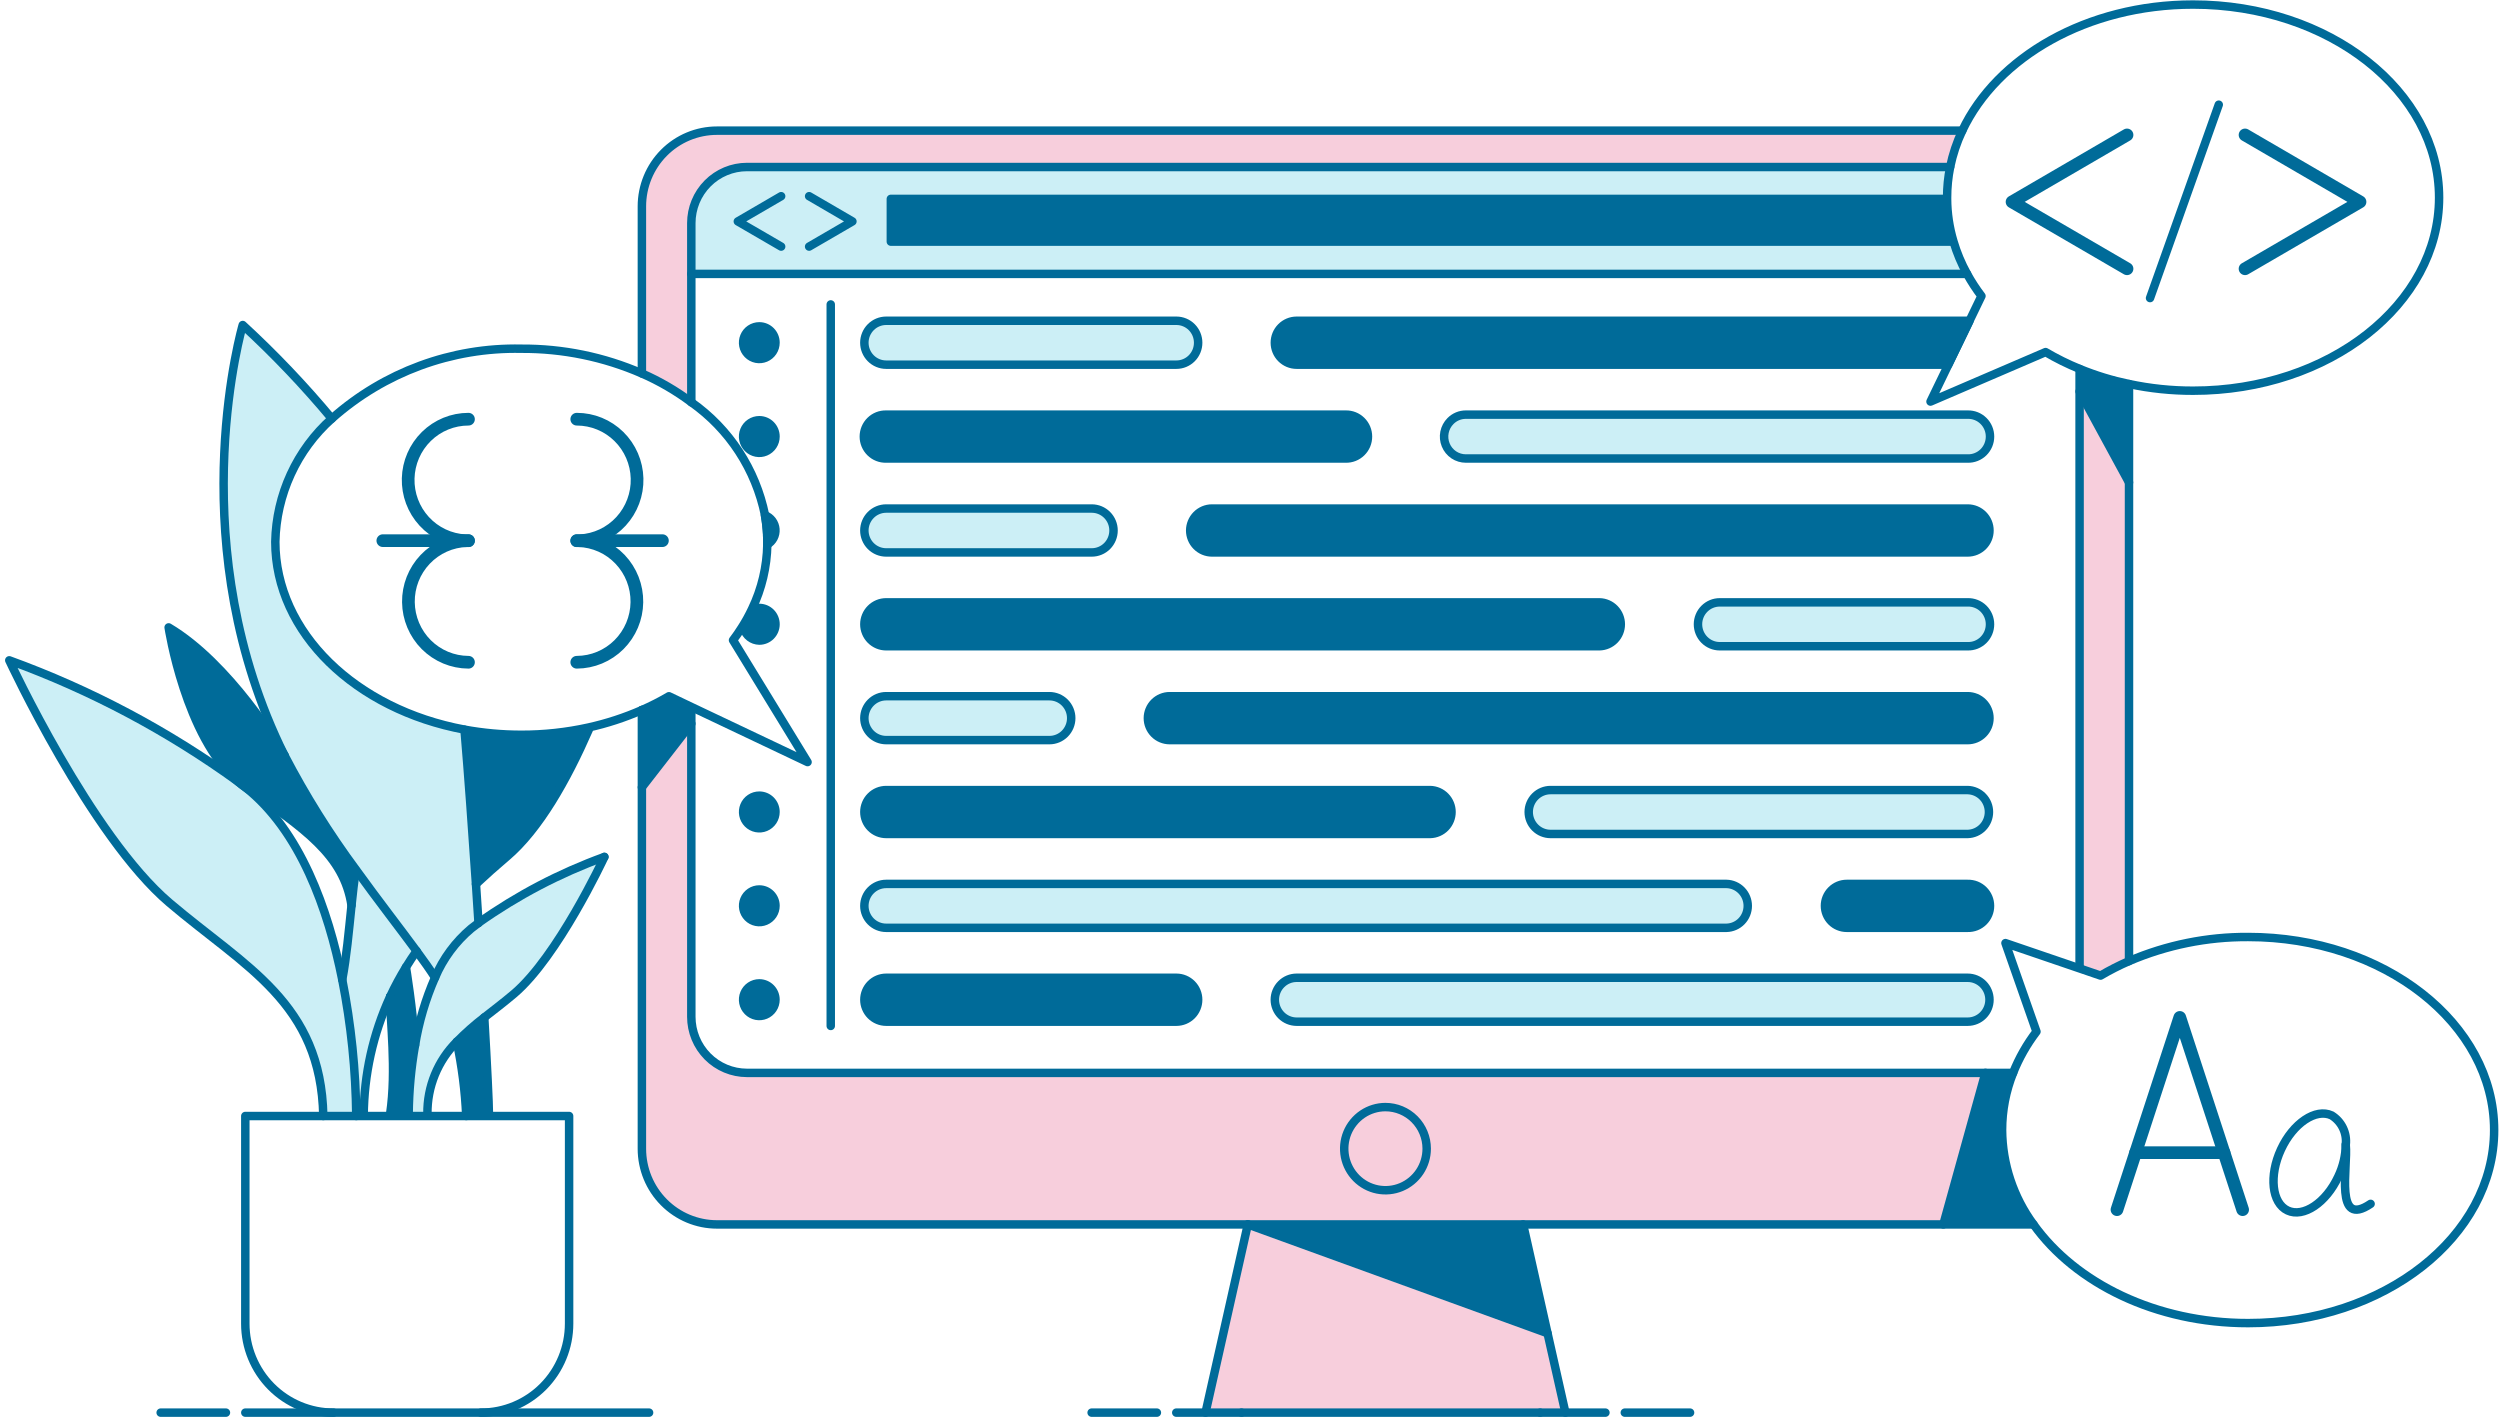<svg width="456" height="259" viewBox="0 0 456 259" fill="none" xmlns="http://www.w3.org/2000/svg">
<path d="M358.809 49.966H126.096V40.697C126.097 37.983 127.167 35.38 129.07 33.462C130.973 31.543 133.555 30.464 136.247 30.463H355.708C355.334 32.302 355.147 34.174 355.145 36.05C355.145 36.13 355.145 36.199 355.145 36.276H162.486V44.073H356.128L356.315 44.02C356.927 46.089 357.763 48.082 358.809 49.966Z" fill="#CCEFF6"/>
<path d="M252.702 201.934C254.189 201.934 255.643 202.379 256.879 203.212C258.116 204.045 259.082 205.228 259.65 206.614C260.219 207.999 260.37 209.523 260.08 210.994C259.79 212.464 259.072 213.815 258.02 214.875C256.969 215.935 255.629 216.659 254.171 216.951C252.711 217.244 251.2 217.092 249.826 216.518C248.452 215.945 247.276 214.973 246.452 213.725C245.626 212.478 245.185 211.012 245.185 209.513C245.187 207.504 245.979 205.576 247.389 204.157C248.797 202.735 250.708 201.936 252.702 201.934Z" fill="#F7CEDC"/>
<path d="M388.331 87.993V175.295C386.547 176.068 384.812 176.951 383.137 177.94L379.217 176.603L379.318 176.297V71.403L388.331 87.993Z" fill="#F7CEDC"/>
<path d="M388.331 70.049V87.993L379.316 71.398V67.286C382.232 68.482 385.249 69.407 388.331 70.049Z" fill="#006B99"/>
<path d="M370.904 223.335H354.464L362.143 195.693H367.192C365.868 199.008 365.187 202.546 365.183 206.119C365.231 212.324 367.234 218.354 370.904 223.335Z" fill="#006B99"/>
<path d="M362.149 195.693L354.469 223.335H130.774C127.142 223.335 123.66 221.88 121.092 219.291C118.524 216.703 117.081 213.192 117.081 209.53V143.601L126.096 131.993V185.461C126.097 188.174 127.166 190.777 129.07 192.695C130.973 194.615 133.554 195.693 136.246 195.693H362.149ZM260.234 209.513C260.236 208.014 259.795 206.548 258.969 205.299C258.143 204.053 256.969 203.081 255.595 202.506C254.221 201.932 252.71 201.78 251.25 202.073C249.79 202.365 248.45 203.087 247.399 204.147C246.345 205.205 245.63 206.556 245.338 208.028C245.047 209.498 245.194 211.023 245.763 212.409C246.332 213.794 247.295 214.979 248.532 215.812C249.767 216.647 251.221 217.092 252.71 217.093C254.704 217.093 256.616 216.293 258.024 214.873C259.435 213.451 260.227 211.523 260.229 209.513H260.234Z" fill="#F7CEDC"/>
<path d="M358.908 75.629C359.439 75.616 359.965 75.71 360.458 75.905C360.952 76.1 361.4 76.393 361.78 76.766C362.16 77.139 362.46 77.585 362.666 78.077C362.872 78.569 362.979 79.098 362.979 79.631C362.979 80.166 362.872 80.695 362.666 81.188C362.46 81.678 362.16 82.125 361.78 82.498C361.4 82.871 360.952 83.164 360.458 83.358C359.965 83.554 359.439 83.649 358.908 83.635H267.373C266.589 83.637 265.82 83.402 265.165 82.964C264.513 82.523 264.001 81.898 263.702 81.167C263.4 80.434 263.322 79.629 263.476 78.852C263.631 78.075 264.009 77.362 264.566 76.802C264.933 76.429 265.371 76.132 265.852 75.931C266.335 75.729 266.852 75.627 267.373 75.629H358.908Z" fill="#CCEFF6"/>
<path d="M358.91 92.747C359.964 92.747 360.973 93.171 361.717 93.921C362.463 94.671 362.881 95.691 362.881 96.753C362.881 97.815 362.463 98.833 361.717 99.583C360.973 100.336 359.964 100.757 358.91 100.757H221.063C220.01 100.755 219 100.332 218.254 99.579C217.51 98.829 217.09 97.809 217.09 96.747C217.094 95.687 217.514 94.671 218.258 93.921C219.004 93.172 220.012 92.751 221.063 92.747H358.91Z" fill="#006B99"/>
<path d="M358.908 109.869C359.439 109.855 359.966 109.95 360.458 110.146C360.952 110.34 361.401 110.633 361.78 111.006C362.158 111.379 362.46 111.826 362.666 112.316C362.872 112.809 362.977 113.338 362.977 113.873C362.977 114.406 362.872 114.935 362.666 115.427C362.46 115.92 362.158 116.364 361.78 116.738C361.401 117.111 360.952 117.403 360.458 117.6C359.966 117.794 359.439 117.888 358.908 117.875H313.686C312.63 117.875 311.621 117.453 310.875 116.701C310.13 115.951 309.712 114.931 309.711 113.869C309.712 112.807 310.132 111.789 310.877 111.041C311.623 110.29 312.632 109.869 313.686 109.869H358.908Z" fill="#CCEFF6"/>
<path d="M358.91 126.981C359.964 126.981 360.973 127.402 361.717 128.153C362.464 128.905 362.881 129.923 362.881 130.985C362.881 132.047 362.464 133.065 361.717 133.817C360.973 134.567 359.964 134.989 358.91 134.989H213.346C212.292 134.989 211.281 134.565 210.537 133.813C209.79 133.063 209.371 132.043 209.371 130.981C209.374 129.919 209.794 128.903 210.54 128.153C211.285 127.404 212.294 126.983 213.346 126.981H358.91Z" fill="#006B99"/>
<path d="M358.908 144.108C359.944 144.135 360.931 144.568 361.654 145.315C362.378 146.063 362.784 147.068 362.784 148.112C362.784 149.157 362.378 150.161 361.654 150.908C360.931 151.656 359.944 152.089 358.908 152.116H282.812C281.759 152.114 280.749 151.693 280.003 150.941C279.257 150.19 278.837 149.17 278.837 148.108C278.839 147.046 279.261 146.03 280.005 145.28C280.751 144.532 281.761 144.11 282.812 144.108H358.908Z" fill="#CCEFF6"/>
<path d="M358.91 161.228C359.439 161.215 359.967 161.309 360.46 161.503C360.952 161.7 361.402 161.992 361.78 162.365C362.16 162.739 362.462 163.183 362.668 163.676C362.874 164.168 362.979 164.697 362.979 165.23C362.979 165.765 362.874 166.294 362.668 166.787C362.462 167.277 362.16 167.724 361.78 168.097C361.402 168.47 360.952 168.763 360.46 168.957C359.967 169.153 359.439 169.247 358.91 169.234H336.842C335.788 169.234 334.777 168.811 334.033 168.06C333.288 167.308 332.869 166.29 332.869 165.226C332.87 164.166 333.29 163.15 334.036 162.4C334.781 161.65 335.79 161.228 336.842 161.228H358.91Z" fill="#006B99"/>
<path d="M358.91 178.346C359.964 178.346 360.973 178.769 361.717 179.52C362.464 180.27 362.882 181.29 362.882 182.352C362.882 183.412 362.464 184.432 361.717 185.182C360.973 185.932 359.964 186.356 358.91 186.356H236.502C235.448 186.354 234.437 185.93 233.691 185.18C232.947 184.428 232.527 183.408 232.525 182.346C232.531 181.286 232.95 180.268 233.697 179.52C234.441 178.769 235.45 178.348 236.502 178.346H358.91Z" fill="#CCEFF6"/>
<path d="M359.217 58.539L355.366 66.517H236.502C235.448 66.517 234.439 66.095 233.693 65.344C232.948 64.593 232.53 63.574 232.53 62.512C232.53 61.45 232.948 60.432 233.693 59.681C234.439 58.93 235.448 58.508 236.502 58.508H358.91C359.017 58.508 359.11 58.532 359.217 58.539Z" fill="#006B99"/>
<path d="M130.774 23.832H357.922C356.92 25.944 356.177 28.171 355.708 30.463H136.246C133.554 30.463 130.973 31.542 129.07 33.461C127.166 35.38 126.097 37.982 126.096 40.696V73.363C123.299 71.274 120.275 69.514 117.081 68.118V37.637C117.081 35.824 117.436 34.029 118.124 32.354C118.812 30.679 119.82 29.157 121.092 27.876C122.363 26.594 123.873 25.577 125.534 24.883C127.195 24.189 128.976 23.832 130.774 23.832Z" fill="#F7CEDC"/>
<path d="M356.317 44.02L356.13 44.073H162.486V36.276H355.154C355.17 38.9 355.561 41.509 356.317 44.02Z" fill="#006B99"/>
<path d="M314.917 161.228C315.953 161.253 316.939 161.686 317.663 162.435C318.386 163.183 318.792 164.185 318.792 165.23C318.792 166.277 318.386 167.279 317.663 168.028C316.939 168.776 315.953 169.209 314.917 169.234H161.633C160.579 169.234 159.568 168.811 158.823 168.06C158.078 167.308 157.659 166.29 157.658 165.228C157.662 164.166 158.081 163.15 158.826 162.4C159.571 161.652 160.58 161.228 161.633 161.228H314.917Z" fill="#CCEFF6"/>
<path d="M291.759 109.869C292.795 109.894 293.781 110.327 294.505 111.075C295.228 111.824 295.634 112.826 295.634 113.873C295.634 114.917 295.228 115.92 294.505 116.668C293.781 117.417 292.795 117.85 291.759 117.875H161.633C160.579 117.875 159.568 117.451 158.823 116.701C158.078 115.949 157.659 114.931 157.658 113.869C157.66 112.807 158.08 111.789 158.825 111.041C159.57 110.29 160.58 109.869 161.633 109.869H291.759Z" fill="#006B99"/>
<path d="M282.272 243.185L285.532 257.667H280.929H226.452H219.884L227.603 223.335L282.272 243.185Z" fill="#F7CEDC"/>
<path d="M277.81 223.335L282.272 243.185L227.601 223.335H277.81Z" fill="#006B99"/>
<path d="M260.885 144.108C261.921 144.135 262.906 144.568 263.629 145.315C264.354 146.063 264.759 147.068 264.759 148.112C264.759 149.157 264.354 150.161 263.629 150.908C262.906 151.656 261.921 152.089 260.885 152.116H161.633C160.579 152.114 159.568 151.693 158.823 150.941C158.078 150.19 157.659 149.17 157.658 148.108C157.66 147.046 158.08 146.03 158.825 145.28C159.57 144.53 160.58 144.108 161.633 144.108H260.885Z" fill="#006B99"/>
<path d="M245.448 75.629C245.977 75.616 246.504 75.71 246.998 75.905C247.49 76.1 247.939 76.393 248.318 76.766C248.698 77.139 249 77.585 249.206 78.077C249.41 78.569 249.517 79.098 249.517 79.631C249.517 80.166 249.41 80.695 249.206 81.188C249 81.678 248.698 82.125 248.318 82.498C247.939 82.871 247.49 83.164 246.998 83.358C246.504 83.554 245.977 83.649 245.448 83.635H161.632C161.102 83.649 160.576 83.554 160.082 83.358C159.589 83.164 159.14 82.871 158.761 82.498C158.382 82.125 158.08 81.678 157.875 81.188C157.669 80.695 157.563 80.166 157.563 79.631C157.563 79.098 157.669 78.569 157.875 78.077C158.08 77.585 158.382 77.139 158.761 76.766C159.14 76.393 159.589 76.1 160.082 75.905C160.576 75.71 161.102 75.616 161.632 75.629H245.448Z" fill="#006B99"/>
<path d="M214.573 58.508C215.626 58.508 216.638 58.93 217.382 59.681C218.126 60.432 218.544 61.45 218.544 62.512C218.544 63.574 218.126 64.593 217.382 65.344C216.638 66.095 215.626 66.517 214.573 66.517H161.633C160.579 66.516 159.568 66.094 158.823 65.342C158.078 64.591 157.659 63.572 157.658 62.51C157.661 61.449 158.081 60.431 158.826 59.681C159.57 58.931 160.58 58.509 161.633 58.508H214.573Z" fill="#CCEFF6"/>
<path d="M214.573 178.346C215.626 178.346 216.638 178.769 217.382 179.52C218.126 180.27 218.544 181.29 218.544 182.352C218.544 183.412 218.126 184.432 217.382 185.182C216.638 185.932 215.626 186.356 214.573 186.356H161.633C160.579 186.354 159.568 185.93 158.823 185.18C158.078 184.428 157.659 183.408 157.658 182.346C157.662 181.286 158.081 180.268 158.826 179.52C159.571 178.769 160.58 178.348 161.633 178.346H214.573Z" fill="#006B99"/>
<path d="M199.136 92.747C200.189 92.747 201.201 93.171 201.945 93.921C202.689 94.671 203.109 95.691 203.109 96.753C203.109 97.815 202.689 98.833 201.945 99.583C201.201 100.336 200.189 100.757 199.136 100.757H161.633C160.579 100.755 159.568 100.332 158.823 99.581C158.078 98.829 157.659 97.809 157.658 96.747C157.662 95.687 158.081 94.669 158.826 93.921C159.571 93.171 160.58 92.749 161.633 92.747H199.136Z" fill="#CCEFF6"/>
<path d="M191.417 126.981C192.47 126.981 193.481 127.402 194.226 128.153C194.97 128.905 195.39 129.923 195.39 130.985C195.39 132.047 194.97 133.065 194.226 133.817C193.481 134.567 192.47 134.989 191.417 134.989H161.633C160.579 134.989 159.568 134.565 158.823 133.813C158.078 133.061 157.659 132.043 157.658 130.981C157.662 129.919 158.081 128.903 158.826 128.153C159.571 127.404 160.58 126.981 161.633 126.981H191.417Z" fill="#CCEFF6"/>
<path d="M139.543 93.979C140.066 94.175 140.523 94.519 140.859 94.969C141.195 95.42 141.397 95.957 141.441 96.518C141.484 97.078 141.368 97.642 141.105 98.138C140.843 98.635 140.445 99.046 139.958 99.323C139.958 99.16 139.958 98.989 139.958 98.817C139.958 98.421 139.958 98.025 139.927 97.626V97.534C139.876 96.341 139.748 95.154 139.543 93.979Z" fill="#006B99"/>
<path d="M138.493 59.527C139.078 59.525 139.651 59.699 140.139 60.025C140.627 60.352 141.007 60.817 141.233 61.362C141.458 61.906 141.518 62.506 141.405 63.085C141.292 63.664 141.011 64.197 140.597 64.615C140.184 65.033 139.657 65.318 139.083 65.434C138.509 65.55 137.914 65.491 137.373 65.266C136.832 65.04 136.369 64.658 136.044 64.168C135.718 63.677 135.544 63.1 135.544 62.51C135.544 61.72 135.855 60.963 136.407 60.404C136.96 59.845 137.71 59.53 138.493 59.527Z" fill="#006B99"/>
<path d="M138.493 76.649C139.078 76.647 139.65 76.821 140.137 77.147C140.624 77.474 141.004 77.939 141.229 78.483C141.453 79.027 141.513 79.628 141.4 80.205C141.287 80.784 141.006 81.315 140.592 81.732C140.179 82.15 139.653 82.435 139.079 82.55C138.506 82.665 137.911 82.608 137.371 82.383C136.83 82.158 136.368 81.775 136.043 81.284C135.718 80.795 135.544 80.218 135.544 79.629C135.544 78.839 135.855 78.083 136.408 77.524C136.96 76.966 137.71 76.651 138.493 76.649Z" fill="#006B99"/>
<path d="M138.493 110.889C139.277 110.889 140.029 111.202 140.583 111.762C141.137 112.32 141.449 113.078 141.449 113.869C141.449 114.658 141.137 115.416 140.583 115.976C140.029 116.534 139.277 116.847 138.493 116.847C137.863 116.834 137.254 116.618 136.752 116.234C136.25 115.851 135.881 115.316 135.697 114.708L135.292 114.45C135.989 113.359 136.615 112.224 137.167 111.052L137.298 111.112C137.544 110.867 138.291 110.889 138.493 110.889Z" fill="#006B99"/>
<path d="M138.493 145.126C139.078 145.124 139.651 145.297 140.139 145.625C140.627 145.952 141.007 146.415 141.233 146.962C141.458 147.506 141.518 148.105 141.405 148.684C141.292 149.263 141.011 149.796 140.597 150.213C140.184 150.633 139.657 150.917 139.083 151.033C138.509 151.148 137.914 151.091 137.373 150.866C136.832 150.639 136.369 150.258 136.044 149.767C135.718 149.276 135.544 148.699 135.544 148.108C135.544 147.32 135.855 146.562 136.407 146.004C136.96 145.444 137.71 145.128 138.493 145.126Z" fill="#006B99"/>
<path d="M138.493 162.248C139.078 162.246 139.65 162.419 140.137 162.746C140.624 163.073 141.004 163.537 141.229 164.082C141.453 164.626 141.513 165.226 141.4 165.803C141.287 166.383 141.006 166.914 140.592 167.331C140.179 167.749 139.653 168.033 139.079 168.149C138.506 168.264 137.911 168.207 137.371 167.981C136.83 167.756 136.368 167.373 136.043 166.883C135.718 166.394 135.544 165.817 135.544 165.228C135.544 164.437 135.855 163.681 136.408 163.123C136.96 162.563 137.71 162.25 138.493 162.248Z" fill="#006B99"/>
<path d="M138.493 179.366C139.078 179.364 139.651 179.537 140.139 179.864C140.627 180.191 141.008 180.657 141.233 181.201C141.458 181.746 141.518 182.346 141.404 182.925C141.291 183.504 141.01 184.037 140.597 184.455C140.183 184.872 139.656 185.157 139.082 185.272C138.507 185.388 137.912 185.33 137.371 185.103C136.83 184.878 136.368 184.495 136.043 184.004C135.717 183.514 135.544 182.937 135.544 182.346C135.544 181.557 135.855 180.801 136.408 180.241C136.96 179.683 137.71 179.368 138.493 179.366Z" fill="#006B99"/>
<path d="M122.012 126.995L126.306 129.042L126.089 129.507V131.993L117.074 143.601V129.507C118.77 128.772 120.419 127.933 122.012 126.995Z" fill="#006B99"/>
<path d="M107.317 132.707L107.401 133.09C103.412 142.209 98.336 151.26 92.389 156.295C90.458 157.928 88.601 159.583 86.816 161.259C86.144 151.314 85.419 141.251 84.724 133.09C88.145 133.717 91.615 134.032 95.092 134.031C99.202 134.036 103.301 133.592 107.317 132.707Z" fill="#006B99"/>
<path d="M79.353 178.294C80.82 174.829 83.082 171.764 85.953 169.351C86.392 169.011 86.831 168.666 87.28 168.339C94.363 163.316 102.081 159.272 110.228 156.314C110.011 156.78 101.721 174.485 93.768 181.247C91.924 182.81 90.078 184.212 88.334 185.576C86.564 186.933 84.891 188.412 83.325 190.004C81.596 191.72 80.229 193.769 79.305 196.031C78.38 198.292 77.918 200.718 77.945 203.164V203.56H74.544V203.164C74.587 198.969 74.975 194.787 75.703 190.658C76.397 186.398 77.624 182.242 79.353 178.294Z" fill="#CCEFF6"/>
<path d="M89.179 203.164V203.56H85.042C84.841 199 84.262 194.467 83.313 190.004C84.879 188.412 86.553 186.933 88.322 185.576C88.854 194.604 89.179 201.357 89.179 203.164Z" fill="#006B99"/>
<path d="M87.279 168.332C86.831 168.666 86.392 169.011 85.953 169.351C83.082 171.764 80.82 174.829 79.353 178.294C78.434 176.851 77.299 175.25 75.987 173.469C72.938 169.313 68.988 164.255 64.935 158.635C60.054 152.045 55.698 145.076 51.906 137.796C51.906 137.796 51.882 137.757 51.843 137.688C51.273 136.543 50.732 135.408 50.217 134.256C33.335 96.717 44.272 59.287 44.272 59.287C50.059 64.609 55.49 70.314 60.526 76.362C57.362 79.185 54.813 82.637 53.038 86.502C51.264 90.367 50.303 94.562 50.217 98.82C50.217 115.466 64.935 129.419 84.725 133.092C85.419 141.253 86.144 151.316 86.817 161.261C86.972 163.633 87.134 165.996 87.279 168.332Z" fill="#CCEFF6"/>
<path d="M74.043 176.424C74.043 176.424 75.31 184.028 75.713 190.65C74.985 194.779 74.597 198.962 74.554 203.156V203.552H71.164V203.156C72.357 195.11 71.133 186.052 71.164 181.771C72.024 179.935 72.985 178.152 74.043 176.424Z" fill="#006B99"/>
<path d="M75.987 173.469C75.31 174.431 74.661 175.422 74.043 176.424C72.985 178.152 72.023 179.935 71.164 181.771C68.035 188.589 66.391 196.003 66.341 203.514V203.552H64.981C64.899 195.202 64.043 186.879 62.426 178.689C63.206 174.571 63.619 169.902 64.117 165.138C64.341 162.991 64.58 160.82 64.873 158.681L64.935 158.633C68.988 164.259 72.939 169.309 75.987 173.469Z" fill="#CCEFF6"/>
<path d="M64.981 203.56H58.969C58.576 182.939 44.745 176.426 30.897 164.661C16.584 152.512 1.69 120.443 1.69 120.443C16.578 125.85 30.647 133.319 43.492 142.637C43.892 142.979 44.31 143.3 44.742 143.599C54.761 151.522 59.864 165.84 62.426 178.688C64.043 186.881 64.899 195.208 64.981 203.56Z" fill="#CCEFF6"/>
<path d="M64.936 158.635L64.873 158.683C64.58 160.824 64.342 162.993 64.117 165.142C62.743 155.951 55.441 151.064 44.745 143.602C44.328 143.275 43.917 142.948 43.493 142.64C33.791 134.438 30.759 114.431 30.759 114.431C41.866 121.015 51.012 136.274 51.844 137.69C51.882 137.759 51.906 137.798 51.906 137.798C55.699 145.078 60.055 152.047 64.936 158.635Z" fill="#006B99"/>
<path d="M117.081 129.507C118.774 128.772 120.421 127.933 122.012 126.995L126.306 129.042L147.298 139.002L133.701 116.77C134.271 116.016 134.813 115.247 135.306 114.45C136.004 113.359 136.63 112.222 137.181 111.05C138.937 107.389 139.884 103.389 139.958 99.324C139.958 99.16 139.958 98.989 139.958 98.817C139.958 98.421 139.958 98.025 139.927 97.627" stroke="#006B99" stroke-width="1.543" stroke-linecap="round" stroke-linejoin="round"/>
<path d="M139.937 97.534C139.883 96.341 139.751 95.154 139.543 93.979C137.845 85.625 133.032 78.246 126.096 73.364C123.3 71.275 120.275 69.515 117.082 68.119C110.14 65.099 102.653 63.563 95.093 63.607C82.393 63.334 70.055 67.884 60.527 76.353C57.363 79.175 54.813 82.629 53.039 86.494C51.264 90.36 50.304 94.552 50.217 98.812C50.217 115.456 64.936 129.409 84.725 133.082C88.146 133.709 91.616 134.025 95.093 134.023C99.203 134.029 103.302 133.586 107.318 132.699C110.668 131.96 113.938 130.893 117.082 129.511" stroke="#006B99" stroke-width="1.543" stroke-linecap="round" stroke-linejoin="round"/>
<path d="M359.225 58.539L361.418 53.996C360.444 52.719 359.569 51.372 358.794 49.965C357.752 48.082 356.918 46.088 356.309 44.02C355.555 41.509 355.164 38.9 355.151 36.276C355.151 36.199 355.151 36.129 355.151 36.05C355.149 34.174 355.336 32.302 355.708 30.463C356.175 28.171 356.918 25.945 357.918 23.833C364.246 10.403 380.708 0.831 400.02 0.831C424.797 0.831 444.89 16.596 444.89 36.05C444.89 55.504 424.797 71.264 400.02 71.264C396.093 71.271 392.175 70.861 388.331 70.042C385.249 69.406 382.232 68.483 379.318 67.286C377.179 66.418 375.106 65.393 373.116 64.22L352.124 73.248L355.382 66.514L359.238 58.537" stroke="#006B99" stroke-width="1.543" stroke-linecap="round" stroke-linejoin="round"/>
<path d="M379.217 176.605L365.794 172.022L371.452 188.168C369.696 190.467 368.261 192.999 367.19 195.693C365.866 199.008 365.185 202.546 365.183 206.119C365.231 212.324 367.236 218.354 370.908 223.335C378.587 234.073 393.245 241.334 410.062 241.334C434.84 241.334 454.931 225.567 454.931 206.119C454.931 186.673 434.84 170.908 410.062 170.908C402.598 170.869 395.207 172.364 388.335 175.304C386.551 176.078 384.816 176.961 383.141 177.95L379.217 176.605Z" stroke="#006B99" stroke-width="1.543" stroke-linecap="round" stroke-linejoin="round"/>
<path d="M117.081 68.118V37.637C117.081 33.976 118.524 30.465 121.092 27.876C123.66 25.287 127.142 23.832 130.774 23.832H357.922" stroke="#006B99" stroke-width="1.543" stroke-linecap="round" stroke-linejoin="round"/>
<path d="M227.609 223.335H130.774C127.142 223.335 123.66 221.88 121.092 219.291C118.524 216.703 117.081 213.192 117.081 209.53V129.509" stroke="#006B99" stroke-width="1.543" stroke-linecap="round" stroke-linejoin="round"/>
<path d="M370.902 223.335H354.462H277.81" stroke="#006B99" stroke-width="1.543" stroke-linecap="round" stroke-linejoin="round"/>
<path d="M388.331 70.05V87.993V175.304" stroke="#006B99" stroke-width="1.543" stroke-linecap="round" stroke-linejoin="round"/>
<path d="M126.096 73.374V40.697C126.097 37.983 127.167 35.38 129.07 33.462C130.973 31.543 133.555 30.464 136.247 30.463H355.708" stroke="#006B99" stroke-width="1.543" stroke-linecap="round" stroke-linejoin="round"/>
<path d="M367.192 195.695H136.247C133.555 195.693 130.973 194.615 129.07 192.697C127.167 190.777 126.097 188.174 126.096 185.461V129.509" stroke="#006B99" stroke-width="1.543" stroke-linecap="round" stroke-linejoin="round"/>
<path d="M379.316 67.296V71.403V176.301" stroke="#006B99" stroke-width="1.543" stroke-linecap="round" stroke-linejoin="round"/>
<path d="M126.096 49.965H358.799" stroke="#006B99" stroke-width="1.543" stroke-linecap="round" stroke-linejoin="round"/>
<path d="M356.132 44.073H162.489V36.276H355.088" stroke="#006B99" stroke-width="1.543" stroke-linecap="round" stroke-linejoin="round"/>
<path d="M260.229 209.513C260.229 211.014 259.788 212.48 258.963 213.727C258.137 214.973 256.963 215.947 255.589 216.522C254.215 217.097 252.704 217.247 251.244 216.957C249.784 216.664 248.444 215.943 247.391 214.883C246.339 213.823 245.622 212.472 245.33 211.002C245.04 209.53 245.187 208.006 245.755 206.621C246.324 205.234 247.288 204.049 248.524 203.216C249.761 202.381 251.213 201.936 252.702 201.934C254.696 201.934 256.61 202.733 258.021 204.153C259.433 205.575 260.227 207.502 260.229 209.513Z" stroke="#006B99" stroke-width="1.543" stroke-linecap="round" stroke-linejoin="round"/>
<path d="M219.884 257.667L227.603 223.335H277.812L282.272 243.185L285.532 257.667" stroke="#006B99" stroke-width="1.543" stroke-linecap="round" stroke-linejoin="round"/>
<path d="M280.929 257.665H226.452" stroke="#006B99" stroke-width="1.543" stroke-linecap="round" stroke-linejoin="round"/>
<path d="M227.601 223.335L282.272 243.185" stroke="#006B99" stroke-width="1.543" stroke-linecap="round" stroke-linejoin="round"/>
<path d="M199.113 257.665H211.016" stroke="#006B99" stroke-width="1.543" stroke-linecap="round" stroke-linejoin="round"/>
<path d="M214.55 257.665H219.882H226.452" stroke="#006B99" stroke-width="1.543" stroke-linecap="round" stroke-linejoin="round"/>
<path d="M29.306 257.665H41.21" stroke="#006B99" stroke-width="1.543" stroke-linecap="round" stroke-linejoin="round"/>
<path d="M87.704 257.665H118.393" stroke="#006B99" stroke-width="1.543" stroke-linecap="round" stroke-linejoin="round"/>
<path d="M44.744 257.665H60.844" stroke="#006B99" stroke-width="1.543" stroke-linecap="round" stroke-linejoin="round"/>
<path d="M280.93 257.665H285.531H292.831" stroke="#006B99" stroke-width="1.543" stroke-linecap="round" stroke-linejoin="round"/>
<path d="M296.365 257.665H308.268" stroke="#006B99" stroke-width="1.543" stroke-linecap="round" stroke-linejoin="round"/>
<path d="M147.584 44.977L155.48 40.386L147.584 35.785" stroke="#006B99" stroke-width="1.543" stroke-linecap="round" stroke-linejoin="round"/>
<path d="M142.482 35.785L134.579 40.386L142.482 44.977" stroke="#006B99" stroke-width="1.543" stroke-linecap="round" stroke-linejoin="round"/>
<path d="M379.316 71.403L388.331 87.993" stroke="#006B99" stroke-width="1.543" stroke-linecap="round" stroke-linejoin="round"/>
<path d="M362.143 195.693L354.464 223.335" stroke="#006B99" stroke-width="1.543" stroke-linecap="round" stroke-linejoin="round"/>
<path d="M126.096 131.993L117.081 143.601" stroke="#006B99" stroke-width="1.543" stroke-linecap="round" stroke-linejoin="round"/>
<path d="M87.704 257.665H60.844C56.574 257.665 52.479 255.956 49.46 252.913C46.441 249.867 44.744 245.74 44.744 241.434V203.56H103.804V241.434C103.803 245.74 102.106 249.867 99.087 252.911C96.068 255.954 91.974 257.665 87.704 257.665Z" stroke="#006B99" stroke-width="1.543" stroke-linecap="round" stroke-linejoin="round"/>
<path d="M64.981 203.56C64.899 195.208 64.043 186.881 62.426 178.688C59.864 165.84 54.761 151.512 44.745 143.599C44.327 143.271 43.917 142.944 43.492 142.637C30.647 133.319 16.578 125.85 1.69 120.443C1.69 120.443 16.587 152.512 30.897 164.661C44.745 176.426 58.568 182.939 58.969 203.56" stroke="#006B99" stroke-width="1.543" stroke-linecap="round" stroke-linejoin="round"/>
<path d="M71.163 181.778C68.035 188.595 66.39 196.01 66.34 203.522" stroke="#006B99" stroke-width="1.543" stroke-linecap="round" stroke-linejoin="round"/>
<path d="M75.987 173.469C75.309 174.431 74.661 175.422 74.043 176.424C72.984 178.152 72.023 179.935 71.164 181.771" stroke="#006B99" stroke-width="1.543" stroke-linecap="round" stroke-linejoin="round"/>
<path d="M107.401 133.09C103.412 142.209 98.336 151.26 92.389 156.295C90.459 157.929 88.601 159.583 86.817 161.259" stroke="#006B99" stroke-width="1.543" stroke-linecap="round" stroke-linejoin="round"/>
<path d="M62.426 178.688C63.206 174.571 63.619 169.903 64.117 165.138C64.341 162.991 64.58 160.822 64.873 158.681" stroke="#006B99" stroke-width="1.543" stroke-linecap="round" stroke-linejoin="round"/>
<path d="M110.244 156.295C110.02 156.776 101.731 174.473 93.785 181.236C91.941 182.798 90.094 184.201 88.351 185.565C86.581 186.921 84.907 188.401 83.341 189.992C81.613 191.708 80.245 193.757 79.321 196.018C78.397 198.281 77.934 200.707 77.962 203.152" stroke="#006B99" stroke-width="1.543" stroke-linecap="round" stroke-linejoin="round"/>
<path d="M87.28 168.332C94.363 163.31 102.081 159.266 110.228 156.307" stroke="#006B99" stroke-width="1.543" stroke-linecap="round" stroke-linejoin="round"/>
<path d="M74.544 203.164C74.587 198.969 74.975 194.787 75.703 190.658C76.398 186.4 77.624 182.248 79.353 178.302C80.82 174.835 83.082 171.772 85.953 169.359C86.392 169.019 86.831 168.674 87.28 168.347" stroke="#006B99" stroke-width="1.543" stroke-linecap="round" stroke-linejoin="round"/>
<path d="M83.313 190.004C84.262 194.467 84.841 199 85.042 203.56" stroke="#006B99" stroke-width="1.543" stroke-linecap="round" stroke-linejoin="round"/>
<path d="M51.906 137.803C55.698 145.084 60.055 152.053 64.935 158.642C68.99 164.262 72.938 169.321 75.987 173.476C77.299 175.258 78.434 176.866 79.353 178.3" stroke="#006B99" stroke-width="1.543" stroke-linecap="round" stroke-linejoin="round"/>
<path d="M60.526 76.36C55.49 70.311 50.059 64.607 44.272 59.285C44.272 59.285 33.335 96.713 50.217 134.254C50.732 135.404 51.273 136.54 51.843 137.684" stroke="#006B99" stroke-width="1.543" stroke-linecap="round" stroke-linejoin="round"/>
<path d="M87.279 168.347C87.134 166.004 86.972 163.639 86.817 161.267C86.144 151.322 85.419 141.259 84.724 133.095" stroke="#006B99" stroke-width="1.543" stroke-linecap="round" stroke-linejoin="round"/>
<path d="M89.178 203.164C89.178 201.357 88.854 194.604 88.329 185.576" stroke="#006B99" stroke-width="1.543" stroke-linecap="round" stroke-linejoin="round"/>
<path d="M51.906 137.803C51.906 137.803 51.882 137.765 51.844 137.694C51.012 136.278 41.866 121.019 30.759 114.437C30.759 114.437 33.791 134.442 43.493 142.644C43.893 142.987 44.311 143.308 44.745 143.606C55.441 151.062 62.743 155.956 64.117 165.145" stroke="#006B99" stroke-width="1.543" stroke-linecap="round" stroke-linejoin="round"/>
<path d="M71.164 181.771C71.133 186.052 72.357 195.11 71.164 203.156" stroke="#006B99" stroke-width="1.543" stroke-linecap="round" stroke-linejoin="round"/>
<path d="M74.043 176.424C74.043 176.424 75.309 184.028 75.712 190.65" stroke="#006B99" stroke-width="1.543" stroke-linecap="round" stroke-linejoin="round"/>
<path d="M151.529 55.528V187.133" stroke="#006B99" stroke-width="1.543" stroke-linecap="round" stroke-linejoin="round"/>
<path d="M214.573 66.517H161.633C160.579 66.516 159.568 66.094 158.823 65.342C158.078 64.591 157.659 63.572 157.658 62.51C157.661 61.449 158.081 60.431 158.826 59.681C159.57 58.931 160.58 58.509 161.633 58.508H214.573C215.626 58.508 216.638 58.93 217.382 59.681C218.126 60.432 218.544 61.45 218.544 62.512C218.544 63.574 218.126 64.593 217.382 65.344C216.638 66.095 215.626 66.517 214.573 66.517Z" stroke="#006B99" stroke-width="1.543" stroke-linecap="round" stroke-linejoin="round"/>
<path d="M359.225 58.539C359.111 58.539 359.017 58.508 358.91 58.508H236.502C235.448 58.508 234.439 58.93 233.693 59.681C232.948 60.432 232.53 61.45 232.53 62.512C232.53 63.574 232.948 64.593 233.693 65.344C234.439 66.095 235.448 66.517 236.502 66.517H355.366L359.225 58.539Z" stroke="#006B99" stroke-width="1.543" stroke-linecap="round" stroke-linejoin="round"/>
<path d="M141.449 62.51C141.448 63.098 141.274 63.673 140.949 64.162C140.624 64.651 140.163 65.032 139.623 65.257C139.084 65.481 138.49 65.54 137.918 65.425C137.345 65.309 136.819 65.026 136.407 64.609C135.994 64.193 135.713 63.663 135.599 63.085C135.485 62.508 135.544 61.91 135.767 61.366C135.99 60.822 136.369 60.357 136.854 60.03C137.339 59.703 137.91 59.528 138.493 59.527C138.882 59.527 139.267 59.603 139.626 59.753C139.985 59.903 140.311 60.122 140.586 60.4C140.86 60.677 141.078 61.006 141.226 61.368C141.374 61.73 141.45 62.118 141.449 62.51Z" stroke="#006B99" stroke-width="1.543" stroke-linecap="round" stroke-linejoin="round"/>
<path d="M245.448 83.635H161.632C161.102 83.649 160.576 83.554 160.082 83.358C159.589 83.164 159.14 82.871 158.761 82.498C158.382 82.125 158.08 81.678 157.875 81.188C157.669 80.695 157.563 80.166 157.563 79.631C157.563 79.098 157.669 78.569 157.875 78.077C158.08 77.585 158.382 77.139 158.761 76.766C159.14 76.393 159.589 76.1 160.082 75.905C160.576 75.71 161.102 75.616 161.632 75.629H245.448C245.977 75.616 246.504 75.71 246.998 75.905C247.49 76.1 247.939 76.393 248.318 76.766C248.698 77.139 249 77.585 249.206 78.077C249.41 78.569 249.517 79.098 249.517 79.631C249.517 80.166 249.41 80.695 249.206 81.188C249 81.678 248.698 82.125 248.318 82.498C247.939 82.871 247.49 83.164 246.998 83.358C246.504 83.554 245.977 83.649 245.448 83.635Z" stroke="#006B99" stroke-width="1.543" stroke-linecap="round" stroke-linejoin="round"/>
<path d="M358.908 83.635H267.373C266.589 83.637 265.82 83.402 265.165 82.964C264.513 82.523 264.001 81.898 263.702 81.167C263.4 80.434 263.322 79.629 263.476 78.852C263.631 78.075 264.009 77.362 264.566 76.802C264.933 76.429 265.371 76.132 265.852 75.931C266.335 75.729 266.852 75.627 267.373 75.629H358.908C359.439 75.616 359.965 75.71 360.458 75.905C360.952 76.1 361.4 76.393 361.78 76.766C362.16 77.139 362.46 77.585 362.666 78.077C362.872 78.569 362.979 79.098 362.979 79.631C362.979 80.166 362.872 80.695 362.666 81.188C362.46 81.678 362.16 82.125 361.78 82.498C361.4 82.871 360.952 83.164 360.458 83.358C359.965 83.554 359.439 83.649 358.908 83.635Z" stroke="#006B99" stroke-width="1.543" stroke-linecap="round" stroke-linejoin="round"/>
<path d="M141.449 79.629C141.449 80.218 141.275 80.793 140.95 81.282C140.626 81.771 140.164 82.152 139.625 82.377C139.085 82.602 138.492 82.662 137.919 82.546C137.347 82.431 136.821 82.148 136.408 81.732C135.995 81.315 135.714 80.786 135.599 80.209C135.485 79.629 135.544 79.031 135.767 78.489C135.99 77.944 136.368 77.479 136.854 77.152C137.339 76.824 137.909 76.649 138.493 76.649C138.882 76.648 139.266 76.725 139.625 76.874C139.984 77.024 140.31 77.243 140.585 77.52C140.859 77.797 141.077 78.126 141.225 78.489C141.374 78.85 141.45 79.237 141.449 79.629Z" stroke="#006B99" stroke-width="1.543" stroke-linecap="round" stroke-linejoin="round"/>
<path d="M199.136 100.766H161.633C160.579 100.765 159.568 100.341 158.823 99.591C158.078 98.839 157.659 97.819 157.658 96.757C157.662 95.695 158.081 94.679 158.826 93.93C159.571 93.18 160.58 92.759 161.633 92.757H199.136C200.189 92.757 201.201 93.178 201.945 93.93C202.689 94.681 203.109 95.699 203.109 96.761C203.109 97.823 202.689 98.843 201.945 99.593C201.201 100.343 200.189 100.766 199.136 100.766Z" stroke="#006B99" stroke-width="1.543" stroke-linecap="round" stroke-linejoin="round"/>
<path d="M358.91 100.766H221.063C220.01 100.765 219 100.341 218.254 99.589C217.51 98.839 217.09 97.819 217.09 96.757C217.094 95.697 217.514 94.681 218.258 93.93C219.004 93.182 220.012 92.759 221.063 92.757H358.91C359.964 92.757 360.973 93.178 361.717 93.93C362.463 94.681 362.881 95.699 362.881 96.761C362.881 97.823 362.463 98.843 361.717 99.593C360.973 100.343 359.964 100.766 358.91 100.766Z" stroke="#006B99" stroke-width="1.543" stroke-linecap="round" stroke-linejoin="round"/>
<path d="M139.967 98.817C139.967 98.989 139.967 99.16 139.95 99.323C140.437 99.046 140.835 98.635 141.098 98.138C141.361 97.642 141.477 97.078 141.433 96.518C141.39 95.957 141.188 95.42 140.852 94.969C140.515 94.519 140.059 94.175 139.535 93.979H139.519C139.73 95.158 139.867 96.347 139.929 97.544V97.64C139.958 98.025 139.967 98.421 139.967 98.817Z" stroke="#006B99" stroke-width="1.543" stroke-linecap="round" stroke-linejoin="round"/>
<path d="M291.759 117.875H161.633C160.579 117.875 159.568 117.451 158.823 116.701C158.078 115.949 157.659 114.931 157.658 113.869C157.66 112.807 158.08 111.789 158.825 111.041C159.57 110.29 160.58 109.869 161.633 109.869H291.759C292.795 109.894 293.781 110.327 294.505 111.075C295.228 111.824 295.634 112.826 295.634 113.873C295.634 114.917 295.228 115.92 294.505 116.668C293.781 117.417 292.795 117.85 291.759 117.875Z" stroke="#006B99" stroke-width="1.543" stroke-linecap="round" stroke-linejoin="round"/>
<path d="M358.908 117.875H313.686C312.63 117.875 311.621 117.453 310.875 116.701C310.13 115.951 309.712 114.931 309.711 113.869C309.712 112.807 310.132 111.789 310.877 111.041C311.623 110.29 312.632 109.869 313.686 109.869H358.908C359.439 109.855 359.966 109.95 360.458 110.146C360.952 110.34 361.401 110.633 361.78 111.006C362.158 111.379 362.46 111.826 362.666 112.316C362.872 112.809 362.977 113.338 362.977 113.873C362.977 114.406 362.872 114.935 362.666 115.427C362.46 115.92 362.158 116.364 361.78 116.738C361.401 117.111 360.952 117.403 360.458 117.6C359.966 117.794 359.439 117.888 358.908 117.875Z" stroke="#006B99" stroke-width="1.543" stroke-linecap="round" stroke-linejoin="round"/>
<path d="M137.303 111.108C137.542 110.867 138.291 110.885 138.496 110.885C139.28 110.885 140.032 111.198 140.586 111.756C141.14 112.316 141.451 113.074 141.451 113.863C141.451 114.654 141.14 115.412 140.586 115.972C140.032 116.53 139.28 116.843 138.496 116.843C137.866 116.828 137.256 116.614 136.755 116.23C136.253 115.845 135.884 115.312 135.7 114.704" stroke="#006B99" stroke-width="1.543" stroke-linecap="round" stroke-linejoin="round"/>
<path d="M191.417 134.996H161.633C160.579 134.995 159.568 134.571 158.823 133.821C158.078 133.069 157.659 132.049 157.658 130.987C157.662 129.927 158.081 128.909 158.826 128.16C159.571 127.41 160.58 126.989 161.633 126.987H191.417C192.47 126.987 193.481 127.41 194.226 128.16C194.97 128.911 195.39 129.931 195.39 130.993C195.39 132.055 194.97 133.072 194.226 133.823C193.481 134.575 192.47 134.996 191.417 134.996Z" stroke="#006B99" stroke-width="1.543" stroke-linecap="round" stroke-linejoin="round"/>
<path d="M358.91 134.996H213.346C212.292 134.995 211.281 134.571 210.537 133.821C209.79 133.069 209.371 132.051 209.371 130.987C209.374 129.927 209.794 128.911 210.54 128.16C211.285 127.412 212.294 126.989 213.346 126.987H358.91C359.964 126.987 360.973 127.41 361.717 128.16C362.464 128.911 362.881 129.931 362.881 130.993C362.881 132.055 362.464 133.072 361.717 133.823C360.973 134.575 359.964 134.996 358.91 134.996Z" stroke="#006B99" stroke-width="1.543" stroke-linecap="round" stroke-linejoin="round"/>
<path d="M260.885 152.116H161.633C160.579 152.114 159.568 151.693 158.823 150.941C158.078 150.19 157.659 149.17 157.658 148.108C157.66 147.046 158.08 146.03 158.825 145.28C159.57 144.53 160.58 144.108 161.633 144.108H260.885C261.921 144.135 262.906 144.568 263.629 145.315C264.354 146.063 264.759 147.068 264.759 148.112C264.759 149.157 264.354 150.161 263.629 150.908C262.906 151.656 261.921 152.089 260.885 152.116Z" stroke="#006B99" stroke-width="1.543" stroke-linecap="round" stroke-linejoin="round"/>
<path d="M358.908 152.116H282.812C281.759 152.114 280.749 151.693 280.003 150.941C279.257 150.19 278.837 149.17 278.837 148.108C278.839 147.046 279.261 146.03 280.005 145.28C280.751 144.532 281.761 144.11 282.812 144.108H358.908C359.944 144.135 360.931 144.568 361.654 145.315C362.378 146.063 362.784 147.068 362.784 148.112C362.784 149.157 362.378 150.161 361.654 150.908C360.931 151.656 359.944 152.089 358.908 152.116Z" stroke="#006B99" stroke-width="1.543" stroke-linecap="round" stroke-linejoin="round"/>
<path d="M141.449 148.108C141.448 148.697 141.274 149.272 140.949 149.761C140.624 150.25 140.163 150.631 139.623 150.856C139.084 151.081 138.49 151.139 137.918 151.023C137.345 150.908 136.819 150.625 136.407 150.208C135.994 149.792 135.713 149.261 135.599 148.684C135.485 148.106 135.544 147.508 135.767 146.966C135.99 146.421 136.369 145.955 136.854 145.628C137.339 145.301 137.91 145.126 138.493 145.126C138.882 145.126 139.267 145.203 139.626 145.351C139.985 145.501 140.311 145.721 140.586 145.998C140.86 146.275 141.078 146.606 141.226 146.967C141.374 147.329 141.45 147.718 141.449 148.108Z" stroke="#006B99" stroke-width="1.543" stroke-linecap="round" stroke-linejoin="round"/>
<path d="M314.917 169.234H161.633C160.579 169.234 159.568 168.811 158.823 168.06C158.078 167.308 157.659 166.29 157.658 165.228C157.662 164.166 158.081 163.15 158.826 162.4C159.571 161.652 160.58 161.228 161.633 161.228H314.917C315.953 161.253 316.939 161.686 317.663 162.435C318.386 163.183 318.792 164.185 318.792 165.23C318.792 166.277 318.386 167.279 317.663 168.028C316.939 168.776 315.953 169.209 314.917 169.234Z" stroke="#006B99" stroke-width="1.543" stroke-linecap="round" stroke-linejoin="round"/>
<path d="M358.91 169.234H336.842C335.788 169.234 334.777 168.811 334.033 168.06C333.288 167.308 332.869 166.29 332.869 165.226C332.87 164.166 333.29 163.15 334.036 162.4C334.781 161.65 335.79 161.228 336.842 161.228H358.91C359.439 161.215 359.967 161.309 360.46 161.503C360.952 161.7 361.402 161.992 361.78 162.365C362.16 162.739 362.462 163.183 362.668 163.676C362.874 164.168 362.979 164.697 362.979 165.23C362.979 165.765 362.874 166.294 362.668 166.787C362.462 167.277 362.16 167.724 361.78 168.097C361.402 168.47 360.952 168.763 360.46 168.957C359.967 169.153 359.439 169.247 358.91 169.234Z" stroke="#006B99" stroke-width="1.543" stroke-linecap="round" stroke-linejoin="round"/>
<path d="M141.449 165.221C141.449 165.809 141.275 166.385 140.95 166.873C140.626 167.362 140.164 167.745 139.625 167.97C139.085 168.195 138.492 168.253 137.919 168.137C137.347 168.024 136.821 167.739 136.408 167.323C135.995 166.908 135.714 166.377 135.599 165.8C135.485 165.222 135.544 164.624 135.767 164.08C135.99 163.535 136.368 163.071 136.854 162.742C137.339 162.415 137.909 162.24 138.493 162.24C138.882 162.24 139.266 162.317 139.625 162.465C139.984 162.615 140.31 162.835 140.585 163.112C140.859 163.389 141.077 163.718 141.225 164.08C141.374 164.441 141.45 164.828 141.449 165.221Z" stroke="#006B99" stroke-width="1.543" stroke-linecap="round" stroke-linejoin="round"/>
<path d="M214.573 186.356H161.633C160.579 186.354 159.568 185.93 158.823 185.18C158.078 184.428 157.659 183.408 157.658 182.346C157.662 181.286 158.081 180.268 158.826 179.52C159.571 178.769 160.58 178.348 161.633 178.346H214.573C215.626 178.346 216.638 178.769 217.382 179.52C218.126 180.27 218.544 181.29 218.544 182.352C218.544 183.412 218.126 184.432 217.382 185.182C216.638 185.932 215.626 186.356 214.573 186.356Z" stroke="#006B99" stroke-width="1.543" stroke-linecap="round" stroke-linejoin="round"/>
<path d="M358.91 186.356H236.502C235.448 186.354 234.437 185.93 233.691 185.18C232.947 184.428 232.527 183.408 232.525 182.346C232.531 181.286 232.95 180.268 233.697 179.52C234.441 178.769 235.45 178.348 236.502 178.346H358.91C359.964 178.346 360.973 178.769 361.717 179.52C362.464 180.27 362.882 181.29 362.882 182.352C362.882 183.412 362.464 184.432 361.717 185.182C360.973 185.932 359.964 186.356 358.91 186.356Z" stroke="#006B99" stroke-width="1.543" stroke-linecap="round" stroke-linejoin="round"/>
<path d="M141.449 182.346C141.449 182.935 141.275 183.51 140.95 183.999C140.626 184.489 140.164 184.87 139.625 185.095C139.085 185.32 138.492 185.378 137.919 185.265C137.347 185.149 136.821 184.865 136.408 184.449C135.995 184.033 135.714 183.502 135.599 182.925C135.485 182.348 135.544 181.75 135.767 181.205C135.99 180.661 136.368 180.197 136.854 179.87C137.339 179.541 137.909 179.368 138.493 179.366C138.882 179.366 139.266 179.443 139.625 179.593C139.984 179.743 140.31 179.962 140.584 180.239C140.858 180.514 141.076 180.843 141.225 181.205C141.373 181.567 141.449 181.955 141.449 182.346Z" stroke="#006B99" stroke-width="1.543" stroke-linecap="round" stroke-linejoin="round"/>
<path d="M85.45 98.631C85.357 98.631 85.266 98.631 85.173 98.631C85.08 98.631 84.98 98.631 84.887 98.631C82.021 98.483 79.326 97.213 77.376 95.091C75.426 92.969 74.376 90.162 74.45 87.27C74.523 84.378 75.714 81.629 77.769 79.61C79.824 77.591 82.58 76.461 85.45 76.461" stroke="#006B99" stroke-width="2.316" stroke-linecap="round" stroke-linejoin="round"/>
<path d="M69.828 98.615H85.45C85.357 98.615 85.267 98.615 85.174 98.615C82.289 98.7 79.552 99.926 77.554 102.025C75.557 104.126 74.457 106.933 74.494 109.842C74.53 112.751 75.699 115.531 77.748 117.58C79.798 119.627 82.564 120.784 85.45 120.795" stroke="#006B99" stroke-width="2.316" stroke-linecap="round" stroke-linejoin="round"/>
<path d="M105.202 98.631C105.295 98.631 105.395 98.631 105.488 98.631C105.581 98.631 105.674 98.631 105.765 98.631C108.63 98.483 111.325 97.213 113.275 95.091C115.225 92.969 116.275 90.162 116.202 87.27C116.128 84.378 114.937 81.629 112.882 79.61C110.827 77.591 108.071 76.461 105.202 76.461" stroke="#006B99" stroke-width="2.316" stroke-linecap="round" stroke-linejoin="round"/>
<path d="M120.824 98.615H105.202C105.295 98.615 105.395 98.615 105.488 98.615C108.373 98.7 111.11 99.926 113.108 102.027C115.106 104.128 116.204 106.937 116.167 109.848C116.129 112.757 114.959 115.537 112.907 117.584C110.856 119.631 108.089 120.786 105.202 120.795" stroke="#006B99" stroke-width="2.316" stroke-linecap="round" stroke-linejoin="round"/>
<path d="M409.495 49.022L430.466 36.822L409.495 24.612" stroke="#006B99" stroke-width="2.316" stroke-linecap="round" stroke-linejoin="round"/>
<path d="M387.969 24.612L366.998 36.822L387.969 49.022" stroke="#006B99" stroke-width="2.316" stroke-linecap="round" stroke-linejoin="round"/>
<path d="M404.703 19.095L392.167 54.369" stroke="#006B99" stroke-width="1.543" stroke-linecap="round" stroke-linejoin="round"/>
<path d="M386.139 220.641L389.536 210.244L397.595 185.576L405.659 210.244L409.056 220.641" stroke="#006B99" stroke-width="2.316" stroke-linecap="round" stroke-linejoin="round"/>
<path d="M389.536 210.244H405.659" stroke="#006B99" stroke-width="2.316" stroke-linecap="round" stroke-linejoin="round"/>
<path d="M426.506 214.588C424.293 219.373 420.146 222.152 417.26 220.797C414.373 219.443 413.835 214.456 416.049 209.663C418.262 204.868 422.4 202.098 425.295 203.452C426.184 204.003 426.9 204.799 427.356 205.746C427.812 206.692 427.991 207.751 427.873 208.797C427.837 210.804 427.371 212.78 426.506 214.588Z" stroke="#006B99" stroke-width="1.543" stroke-linecap="round" stroke-linejoin="round"/>
<path d="M427.867 208.726C427.867 208.751 427.867 208.774 427.867 208.797C428.291 213.007 425.737 224.097 432.399 219.583" stroke="#006B99" stroke-width="1.543" stroke-linecap="round" stroke-linejoin="round"/>
</svg>
